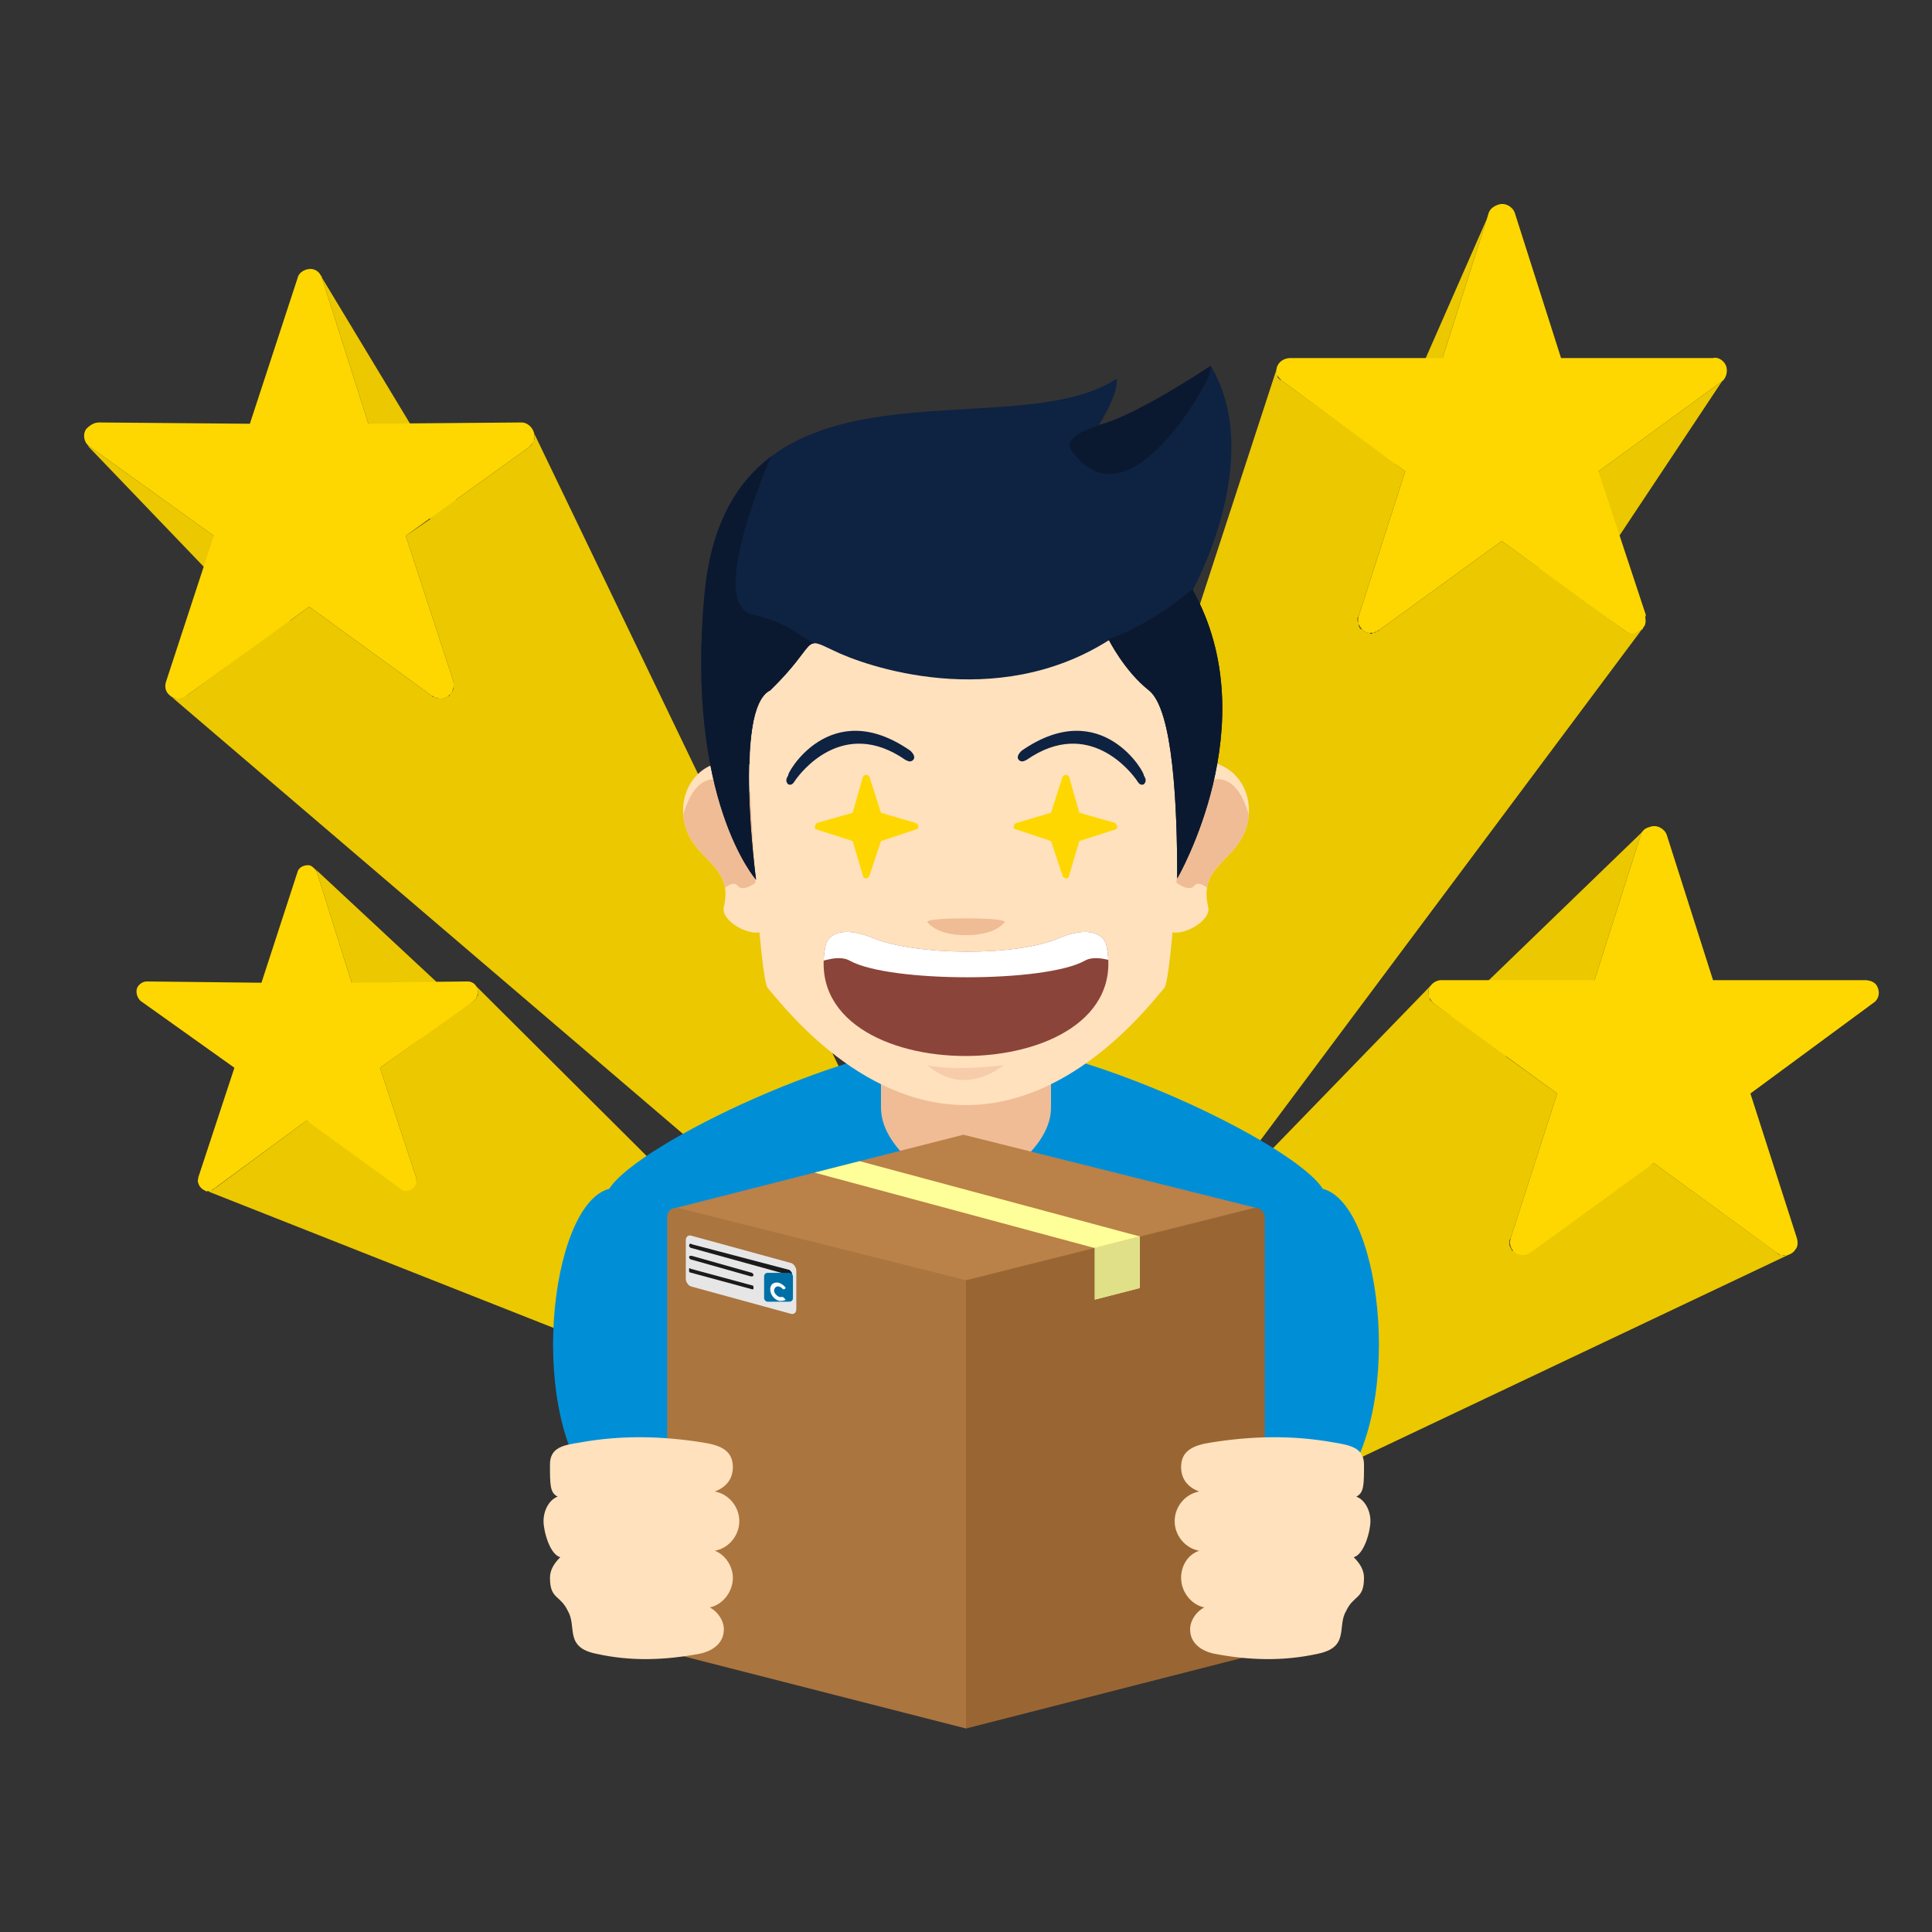<?xml version="1.0" encoding="UTF-8"?>
<!DOCTYPE svg PUBLIC "-//W3C//DTD SVG 1.1//EN" "http://www.w3.org/Graphics/SVG/1.1/DTD/svg11.dtd">
<!-- Creator: CorelDRAW X7 -->
<svg xmlns="http://www.w3.org/2000/svg" xml:space="preserve" width="1500px" height="1500px" version="1.1" style="shape-rendering:geometricPrecision; text-rendering:geometricPrecision; image-rendering:optimizeQuality; fill-rule:evenodd; clip-rule:evenodd"
viewBox="0 0 1500 1500"
 xmlns:xlink="http://www.w3.org/1999/xlink">
 <rect x="0" y="0" width="1500" height="1500" fill="#333333" stroke="none"/>
 <defs>
  <style type="text/css">
   <![CDATA[
    .fil0 {fill:none}
    .fil24 {fill:#FDFDFE}
    .fil23 {fill:#006FA6}
    .fil5 {fill:#008FD7}
    .fil10 {fill:#0B1930}
    .fil9 {fill:#0E2242}
    .fil12 {fill:#8B4439}
    .fil20 {fill:#996633}
    .fil19 {fill:#AB753F}
    .fil16 {fill:#BA8148}
    .fil18 {fill:#E0E089}
    .fil21 {fill:#E6E6E6}
    .fil1 {fill:#EBC800}
    .fil8 {fill:#F0BC95}
    .fil4 {fill:#F0BC95}
    .fil7 {fill:#F7CCAA}
    .fil14 {fill:gold}
    .fil2 {fill:gold}
    .fil6 {fill:#FFE1BD}
    .fil3 {fill:#FFE1BD}
    .fil17 {fill:#FFFF99}
    .fil13 {fill:white}
    .fil11 {fill:#0E2242;fill-rule:nonzero}
    .fil22 {fill:#1A1A1A;fill-rule:nonzero}
    .fil15 {fill:gold;fill-rule:nonzero}
   ]]>
  </style>
     <clipPath id="id0">
      <path d="M934 591c24,1 39,22 35,46 -6,32 -39,33 -31,67 3,11 -21,24 -30,19 -25,-16 -29,-64 -24,-90 4,-24 27,-43 50,-42z"/>
     </clipPath>
     <clipPath id="id1">
      <path d="M566 591c-24,1 -39,22 -35,46 6,32 39,33 31,67 -3,11 21,24 30,19 25,-16 29,-64 24,-90 -4,-24 -27,-43 -50,-42z"/>
     </clipPath>
     <clipPath id="id2">
      <path d="M861 497c0,0 12,24 31,39 19,15 22,91 22,146 0,0 70,-120 12,-224 0,0 57,-102 14,-174 0,0 -58,39 -87,46 0,0 15,-22 14,-36 -83,55 -301,-32 -320,167 -15,160 40,222 40,222 0,0 -18,-133 11,-147 38,-37 24,-43 49,-31 24,12 126,48 214,-8z"/>
     </clipPath>
     <clipPath id="id3">
      <path d="M677 728c-22,-9 -34,-3 -36,6 -24,115 242,114 218,0 -2,-9 -14,-15 -36,-6 -33,15 -113,14 -146,0z"/>
     </clipPath>
      <clipPath id="id4">
       <path d="M748 881l228 57c4,1 -1,6 -17,11l-211 53 -228 -58c-3,0 2,-6 4,-6l224 -57z"/>
      </clipPath>
       <clipPath id="id5">
        <path d="M666 901l219 59 0 7 -35 9 0 -7 -219 -59 35 -9z"/>
       </clipPath>
       <clipPath id="id6">
        <path d="M748 881l228 57c4,1 -1,6 -17,11l-211 53 -228 -58c-3,0 2,-6 4,-6l224 -57z"/>
       </clipPath>
      <clipPath id="id7">
       <path d="M527 938l223 56 0 348 -223 -57c-5,-1 -9,-6 -9,-11l0 -329c0,-5 4,-8 9,-7z"/>
      </clipPath>
       <clipPath id="id8">
       </clipPath>
       <clipPath id="id9">
        <path d="M527 938l223 56 0 348 -223 -57c-5,-1 -9,-6 -9,-11l0 -329c0,-5 4,-8 9,-7z"/>
       </clipPath>
      <clipPath id="id10">
       <path d="M973 938l-223 56 0 348 223 -57c5,-1 9,-6 9,-11l0 -328c0,-6 -4,-9 -9,-8z"/>
      </clipPath>
       <clipPath id="id11">
        <path d="M885 960l0 40 -35 9 0 -40 0 0 35 -9z"/>
       </clipPath>
       <clipPath id="id12">
        <path d="M973 938l-223 56 0 348 223 -57c5,-1 9,-6 9,-11l0 -328c0,-6 -4,-9 -9,-8z"/>
       </clipPath>
 </defs>
 <g id="Layer_x0020_1">
  <rect class="fil0" width="1500" height="1500"/>
  <g id="_1730963169632">
   <rect class="fil0" width="1500" height="1500"/>
   <g>
    <g>
     <polygon class="fil1" points="334,403 286,329 250,216 250,215 249,214 354,388 411,347 411,347 412,346 413,345 413,344 414,343 414,342 415,341 415,340 415,339 415,337 414,335 709,948 709,948 709,949 709,949 709,949 709,949 709,949 709,950 708,950 708,950 708,950 708,950 690,963 697,985 697,985 697,985 697,986 697,986 697,987 696,987 696,987 696,987 695,987 695,987 695,987 695,987 694,987 694,987 694,987 694,987 676,974 658,987 657,987 657,987 657,987 656,987 656,987 655,987 655,987 132,540 133,541 135,542 137,542 139,542 141,542 143,541 143,541 129,529 129,529 143,541 145,540 209,493 68,346 70,347 166,416 225,482 240,471 335,540 336,541 337,541 339,542 340,542 341,542 342,542 344,542 345,542 347,541 349,540 350,538 351,537 352,535 352,533 352,531 352,529 315,416 "/>
     <path class="fil2" d="M250 216l36 113 119 -1c5,0 10,5 10,11 0,3 -2,6 -4,8l0 0 -96 69 37 113c1,5 -1,11 -7,13 -3,1 -7,0 -10,-2l-95 -69 -95 69c-5,4 -11,3 -15,-2 -2,-3 -2,-6 -1,-9l0 0 37 -113 -96 -69c-5,-3 -6,-10 -3,-14 3,-3 6,-5 10,-5l117 1 37 -113c1,-5 7,-8 12,-7 4,1 6,4 7,7z"/>
    </g>
    <g>
     <polygon class="fil1" points="1083,360 1120,278 1156,165 1157,164 1074,353 996,296 996,296 995,295 994,295 993,294 992,293 992,292 992,290 991,289 991,288 992,286 992,284 779,937 778,937 778,938 778,939 778,939 779,939 779,940 779,940 779,941 780,941 780,941 780,941 815,967 802,1008 802,1009 802,1010 802,1011 802,1011 802,1012 803,1013 803,1013 804,1013 805,1013 805,1013 806,1013 806,1013 807,1013 807,1013 807,1013 808,1013 843,987 878,1013 879,1013 880,1013 880,1013 881,1013 882,1013 883,1013 883,1012 884,1012 1276,487 1275,489 1273,490 1271,491 1269,491 1268,491 1278,478 1277,478 1268,491 1267,491 1265,491 1264,491 1262,490 1226,463 1339,293 1338,295 1337,296 1241,366 1195,441 1166,420 1071,489 1070,490 1069,490 1068,491 1066,491 1065,492 1064,492 1063,491 1061,491 1059,490 1058,489 1056,488 1055,486 1055,484 1054,482 1054,480 1055,478 1091,366 "/>
     <path class="fil2" d="M1156 165l-36 113 -118 0c-6,0 -11,4 -11,10 0,3 2,6 5,8l0 0 95 70 -36 112c-2,5 1,11 6,13 4,1 7,0 10,-2l95 -69 96 70c4,3 11,2 14,-3 2,-2 2,-6 1,-9l1 0 -37 -112 96 -70c4,-3 5,-10 2,-14 -2,-3 -6,-5 -9,-4l-118 0 -36 -113c-2,-5 -8,-8 -13,-6 -3,1 -6,3 -7,6z"/>
    </g>
    <g>
     <path class="fil1" d="M327 806l-54 -43 -27 -86 0 -1 -1 0 0 -1 -1 -1 116 108 8 -5 0 0 1 -1 0 -1 1 0 0 -1 1 -1 0 -1 0 -1 0 -1 0 -1 -1 -2 0 -1 -1 -1 241 240 1 1 0 0 0 1 0 0 0 1 0 0 0 1 0 0 0 0 0 0 -1 1 0 0 0 0 -29 21 11 34 0 1 0 0 0 1 0 1 0 0 -1 0 0 1 -1 0 0 0 -1 0 0 0 0 0 -1 0 0 0 -34 -18 -25 18 0 0 -1 0 0 0 -1 0 -1 0 -367 -145 1 1 2 0 1 -1 2 0 1 -1 3 -2 -15 -7 0 1 15 6 69 -51 85 47 0 -1 0 -2 -28 -85 32 -23zm228 244l35 19 -35 -19 0 0z"/>
     <path class="fil2" d="M246 677l27 86 90 -1c5,0 8,4 8,8 0,3 -1,5 -3,7l0 0 -73 52 28 85c1,5 -1,9 -5,10 -3,1 -5,1 -7,-1l-73 -53 -72 53c-4,3 -8,2 -11,-2 -1,-2 -2,-4 -1,-6l0 -1 28 -85 -73 -52c-3,-3 -4,-8 -2,-11 2,-3 5,-4 7,-4l89 1 28 -86c1,-4 6,-6 10,-5 2,1 4,3 5,5z"/>
    </g>
    <g>
     <g>
      <path class="fil1" d="M1169 820l69 -59 36 -113 1 -1 0 -1 1 -1 1 -1 -150 145 -14 -10 0 0 0 0 -1 -1 -1 -1 -1 -1 0 -1 0 -2 -1 -1 0 -1 0 -2 1 -2 1 -2 1 -1 -385 397 0 1 0 0 -1 1 0 1 0 0 0 1 0 0 1 1 0 0 0 0 0 1 1 0 0 0 35 26 -13 41 -1 1 0 1 1 0 0 1 0 1 1 0 0 1 1 0 1 0 0 0 1 0 0 0 0 0 1 0 0 0 39 -24 32 23 1 1 1 0 0 0 1 0 1 0 559 -265 -2 0 -2 1 -2 -1 -2 0 -1 -1 -4 -3 19 -9 0 0 -19 9 -92 -67 -109 68 -1 0 -1 -2 -1 -2 0 -2 0 -2 1 -2 36 -112 -40 -29zm-441 347l0 0 2 -2 -2 2z"/>
     </g>
     <path class="fil2" d="M1274 648l-36 113 -119 0c-5,0 -10,4 -10,10 0,3 2,6 4,8l0 0 96 70 -36 112c-2,6 1,11 6,13 4,1 7,0 10,-2l95 -69 96 70c4,3 11,2 14,-3 2,-2 2,-6 1,-9l0 0 -36 -112 95 -70c5,-3 6,-9 3,-14 -2,-3 -6,-4 -9,-4l-118 0 -36 -113c-2,-5 -8,-8 -13,-6 -4,1 -6,3 -7,6z"/>
    </g>
    <path class="fil3" d="M934 591c24,1 39,22 35,46 -6,32 -39,33 -31,67 3,11 -21,24 -30,19 -25,-16 -29,-64 -24,-90 4,-24 27,-43 50,-42z"/>
    <g style="clip-path:url(#id0)">
     <g>
      <path id="1" class="fil4" d="M973 649c0,0 -5,-46 -29,-44 -24,1 -44,21 -46,47 -2,25 23,43 29,36 6,-8 19,13 29,11 10,-1 18,-50 17,-50z"/>
     </g>
    </g>
    <path class="fil0" d="M934 591c24,1 39,22 35,46 -6,32 -39,33 -31,67 3,11 -21,24 -30,19 -25,-16 -29,-64 -24,-90 4,-24 27,-43 50,-42z"/>
    <path class="fil3" d="M566 591c-24,1 -39,22 -35,46 6,32 39,33 31,67 -3,11 21,24 30,19 25,-16 29,-64 24,-90 -4,-24 -27,-43 -50,-42z"/>
    <g style="clip-path:url(#id1)">
     <g>
      <path id="1" class="fil4" d="M527 649c0,0 5,-46 29,-44 24,1 44,21 46,47 2,25 -23,43 -29,36 -6,-8 -19,13 -29,11 -10,-1 -18,-50 -17,-50z"/>
     </g>
    </g>
    <path class="fil0" d="M566 591c-24,1 -39,22 -35,46 6,32 39,33 31,67 -3,11 21,24 30,19 25,-16 29,-64 24,-90 -4,-24 -27,-43 -50,-42z"/>
    <path class="fil5" d="M473 923c-47,12 -65,181 -8,238 7,7 54,5 83,8 69,7 133,-2 202,0 69,-2 133,7 202,0 29,-3 76,-1 83,-8 57,-57 39,-226 -8,-238 -22,-35 -189,-115 -277,-115 -88,0 -255,80 -277,115z"/>
    <path class="fil4" d="M750 744l0 0c37,0 66,30 66,66l0 50c0,37 -57,66 -66,66 -10,0 -66,-29 -66,-66l0 -50c0,-36 30,-66 66,-66z"/>
    <path class="fil6" d="M750 858c-85,0 -145,-81 -154,-91 -6,-8 -14,-146 -14,-173 0,-101 75,-184 168,-184 93,0 168,83 168,184 0,27 -8,165 -14,173 -9,10 -69,91 -154,91z"/>
    <path class="fil7" d="M720 827c0,0 18,5 59,0 0,0 -29,26 -59,0z"/>
    <path class="fil8" d="M750 726c0,0 21,1 30,-10 0,0 3,-3 -30,-3 -33,0 -30,3 -30,3 9,11 30,10 30,10z"/>
    <path class="fil9" d="M861 497c0,0 12,24 31,39 19,15 22,91 22,146 0,0 70,-120 12,-224 0,0 57,-102 14,-174 0,0 -58,39 -87,46 0,0 15,-22 14,-36 -83,55 -301,-32 -320,167 -15,160 40,222 40,222 0,0 -18,-133 11,-147 38,-37 24,-43 49,-31 24,12 126,48 214,-8z"/>
    <g style="clip-path:url(#id2)">
     <g>
      <path id="1" class="fil10" d="M939 282c0,0 2,2 0,9 -2,7 -63,120 -107,59 0,0 -9,-9 16,-18 24,-8 90,-51 91,-50z"/>
      <path class="fil10" d="M604 342c0,0 -58,126 -20,135 37,9 34,19 58,26 24,7 -20,57 -20,57 0,0 -3,151 -33,133 -31,-18 -74,-103 -56,-151 17,-47 -35,-71 -4,-102 30,-31 -12,-51 75,-98z"/>
      <path class="fil10" d="M860 498l1 -2c0,0 28,-8 64,-38 37,-29 46,97 37,121 -9,23 -28,125 -53,114 -26,-12 -23,-139 -49,-195z"/>
     </g>
    </g>
    <path class="fil0" d="M861 497c0,0 12,24 31,39 19,15 22,91 22,146 0,0 70,-120 12,-224 0,0 57,-102 14,-174 0,0 -58,39 -87,46 0,0 15,-22 14,-36 -83,55 -301,-32 -320,167 -15,160 40,222 40,222 0,0 -18,-133 11,-147 38,-37 24,-43 49,-31 24,12 126,48 214,-8z"/>
    <path class="fil0" d="M615 604c0,0 36,-59 90,-17"/>
    <path class="fil11" d="M618 605c-2,3 -3,5 -6,4 -2,-2 -2,-4 0,-7 -2,0 32,-63 95,-19 2,2 4,5 2,7 -2,2 -4,1 -6,0 -49,-34 -82,11 -85,15z"/>
    <path class="fil11" d="M882 605c2,3 3,5 6,4 2,-2 2,-4 0,-7 2,0 -32,-63 -95,-19 -2,2 -4,5 -2,7 2,2 4,1 6,0 49,-34 82,11 85,15z"/>
    <path class="fil12" d="M677 728c-22,-9 -34,-3 -36,6 -24,115 242,114 218,0 -2,-9 -14,-15 -36,-6 -33,15 -113,14 -146,0z"/>
    <g style="clip-path:url(#id3)">
     <g>
      <path id="1" class="fil13" d="M609 760c0,0 36,-23 51,-14 31,17 151,17 182,0 15,-9 52,14 52,14 -1,1 -16,-34 -16,-34l-34 -18 -186 0 -34 18c0,0 -15,35 -15,34z"/>
     </g>
    </g>
    <path class="fil0" d="M677 728c-22,-9 -34,-3 -36,6 -24,115 242,114 218,0 -2,-9 -14,-15 -36,-6 -33,15 -113,14 -146,0z"/>
    <path class="fil0" d="M656 646c0,0 26,-15 53,8"/>
    <path class="fil14" d="M675 603l9 28 27 8c2,1 2,2 2,4 0,0 -1,1 -2,1l-27 9 -9 27c0,1 -2,2 -3,2 -1,0 -2,-1 -2,-2l-8 -27 -28 -9c-1,0 -2,-2 -1,-3 0,-1 1,-2 1,-2l28 -8 8 -28c1,-1 2,-2 4,-1 0,0 1,1 1,1z"/>
    <path class="fil15" d="M816 631l9 -28c0,0 1,-1 1,-1 2,-1 3,0 4,1l8 28 28 8c0,0 1,1 1,2 1,1 0,3 -1,3l-28 9 -8 27c0,1 -1,2 -2,2 -1,0 -3,-1 -3,-2l-9 -27 -27 -9c-1,0 -2,-1 -2,-1 0,-2 0,-3 2,-4l27 -8z"/>
    <g>
     <path class="fil16" d="M748 881l228 57c4,1 -1,6 -17,11l-211 53 -228 -58c-3,0 2,-6 4,-6l224 -57z"/>
     <g style="clip-path:url(#id4)">
      <g>
       <polygon id="1" class="fil17" points="632,892 885,960 885,1000 850,1009 850,969 590,899 "/>
      </g>
      <g style="clip-path:url(#id5)">
       <g>
        <polygon id="2" class="fil18" points="847,970 888,959 888,1005 845,1016 "/>
       </g>
      </g>
      <g style="clip-path:url(#id6)">
       <polygon class="fil0" points="632,892 885,960 885,1000 850,1009 850,969 590,899 "/>
      </g>
     </g>
     <path class="fil0" d="M748 881l228 57c4,1 -1,6 -17,11l-211 53 -228 -58c-3,0 2,-6 4,-6l224 -57z"/>
     <path class="fil19" d="M527 938l223 56 0 348 -223 -57c-5,-1 -9,-6 -9,-11l0 -329c0,-5 4,-8 9,-7z"/>
     <g style="clip-path:url(#id7)">
      <g>
       <polygon id="1" class="fil17" points="632,892 885,960 885,1000 850,1009 850,969 590,899 "/>
      </g>
      <g style="clip-path:url(#id8)">
       <g>
        <polygon id="2" class="fil18" points="847,970 888,959 888,1005 845,1016 "/>
       </g>
      </g>
      <g style="clip-path:url(#id9)">
       <polygon class="fil0" points="632,892 885,960 885,1000 850,1009 850,969 590,899 "/>
      </g>
     </g>
     <path class="fil0" d="M527 938l223 56 0 348 -223 -57c-5,-1 -9,-6 -9,-11l0 -329c0,-5 4,-8 9,-7z"/>
     <path class="fil20" d="M973 938l-223 56 0 348 223 -57c5,-1 9,-6 9,-11l0 -328c0,-6 -4,-9 -9,-8z"/>
     <g style="clip-path:url(#id10)">
      <g>
       <polygon id="1" class="fil17" points="632,892 885,960 885,1000 850,1009 850,969 590,899 "/>
      </g>
      <g style="clip-path:url(#id11)">
       <g>
        <polygon id="2" class="fil18" points="847,970 888,959 888,1005 845,1016 "/>
       </g>
      </g>
      <g style="clip-path:url(#id12)">
       <polygon class="fil0" points="632,892 885,960 885,1000 850,1009 850,969 590,899 "/>
      </g>
     </g>
     <path class="fil0" d="M973 938l-223 56 0 348 223 -57c5,-1 9,-6 9,-11l0 -328c0,-6 -4,-9 -9,-8z"/>
    </g>
    <g>
     <rect class="fil21" transform="matrix(0.241 0.066 -0 0.274 532.452 958.225)" width="356" height="144" rx="17" ry="17"/>
     <path class="fil22" d="M537 969c-1,0 -2,-1 -2,-2 0,-1 1,-2 2,-1l76 20c1,1 2,2 2,3 0,0 -1,1 -2,1l-76 -21z"/>
     <path class="fil22" d="M537 978c-1,0 -2,-1 -2,-2 0,-1 1,-1 2,-1l46 13c1,0 2,1 2,2 0,1 -1,1 -2,1l-46 -13z"/>
     <path class="fil22" d="M536 988c-1,0 -1,-1 -1,-2 0,-1 0,-2 1,-1l48 13c1,0 1,1 1,2 0,1 0,1 -1,1l-48 -13z"/>
     <g>
      <rect class="fil23" transform="matrix(0.002 0 -0 0.002 593.254 988.22)" width="11200" height="11200" rx="1350" ry="1350"/>
      <path class="fil24" d="M605 996c2,1 4,2 5,4l-1 1 -1 0c-1,-1 -2,-2 -3,-2 -2,-1 -4,1 -4,3 0,2 2,4 4,5 1,0 2,0 3,0l1 1 1 1c-1,1 -3,1 -5,1 -4,-1 -7,-5 -7,-9 0,-4 3,-6 7,-5z"/>
     </g>
    </g>
    <path class="fil3" d="M1036 1120c-33,-6 -65,-5 -96,0 -13,2 -23,6 -23,19l0 0c0,10 6,16 14,19 -11,2 -19,12 -19,23l0 0c0,11 8,21 19,23 -9,3 -14,12 -14,21l0 0c0,11 8,21 18,23 -6,3 -11,10 -11,17l0 0c0,11 9,17 19,19 26,5 53,6 80,0 25,-5 15,-21 22,-33 6,-13 14,-9 14,-26l0 0c0,-6 -3,-11 -8,-16 8,-2 13,-20 13,-28l0 0c0,-9 -5,-17 -11,-19 6,-3 6,-9 6,-25l0 0c0,-13 -11,-15 -23,-17z"/>
    <path class="fil3" d="M450 1120c33,-6 65,-5 96,0 13,2 23,6 23,19l0 0c0,10 -6,16 -14,19 11,2 19,12 19,23l0 0c0,11 -8,21 -19,23 8,3 14,12 14,21l0 0c0,11 -8,21 -18,23 6,3 11,10 11,17l0 0c0,11 -9,17 -19,19 -27,5 -53,6 -80,0 -25,-5 -15,-21 -22,-33 -6,-13 -14,-9 -14,-26l0 0c0,-6 3,-11 8,-16 -8,-2 -13,-20 -13,-28l0 0c0,-9 5,-17 11,-19 -6,-3 -6,-9 -6,-25l0 0c0,-13 10,-15 23,-17z"/>
   </g>
  </g>
 </g>
</svg>
